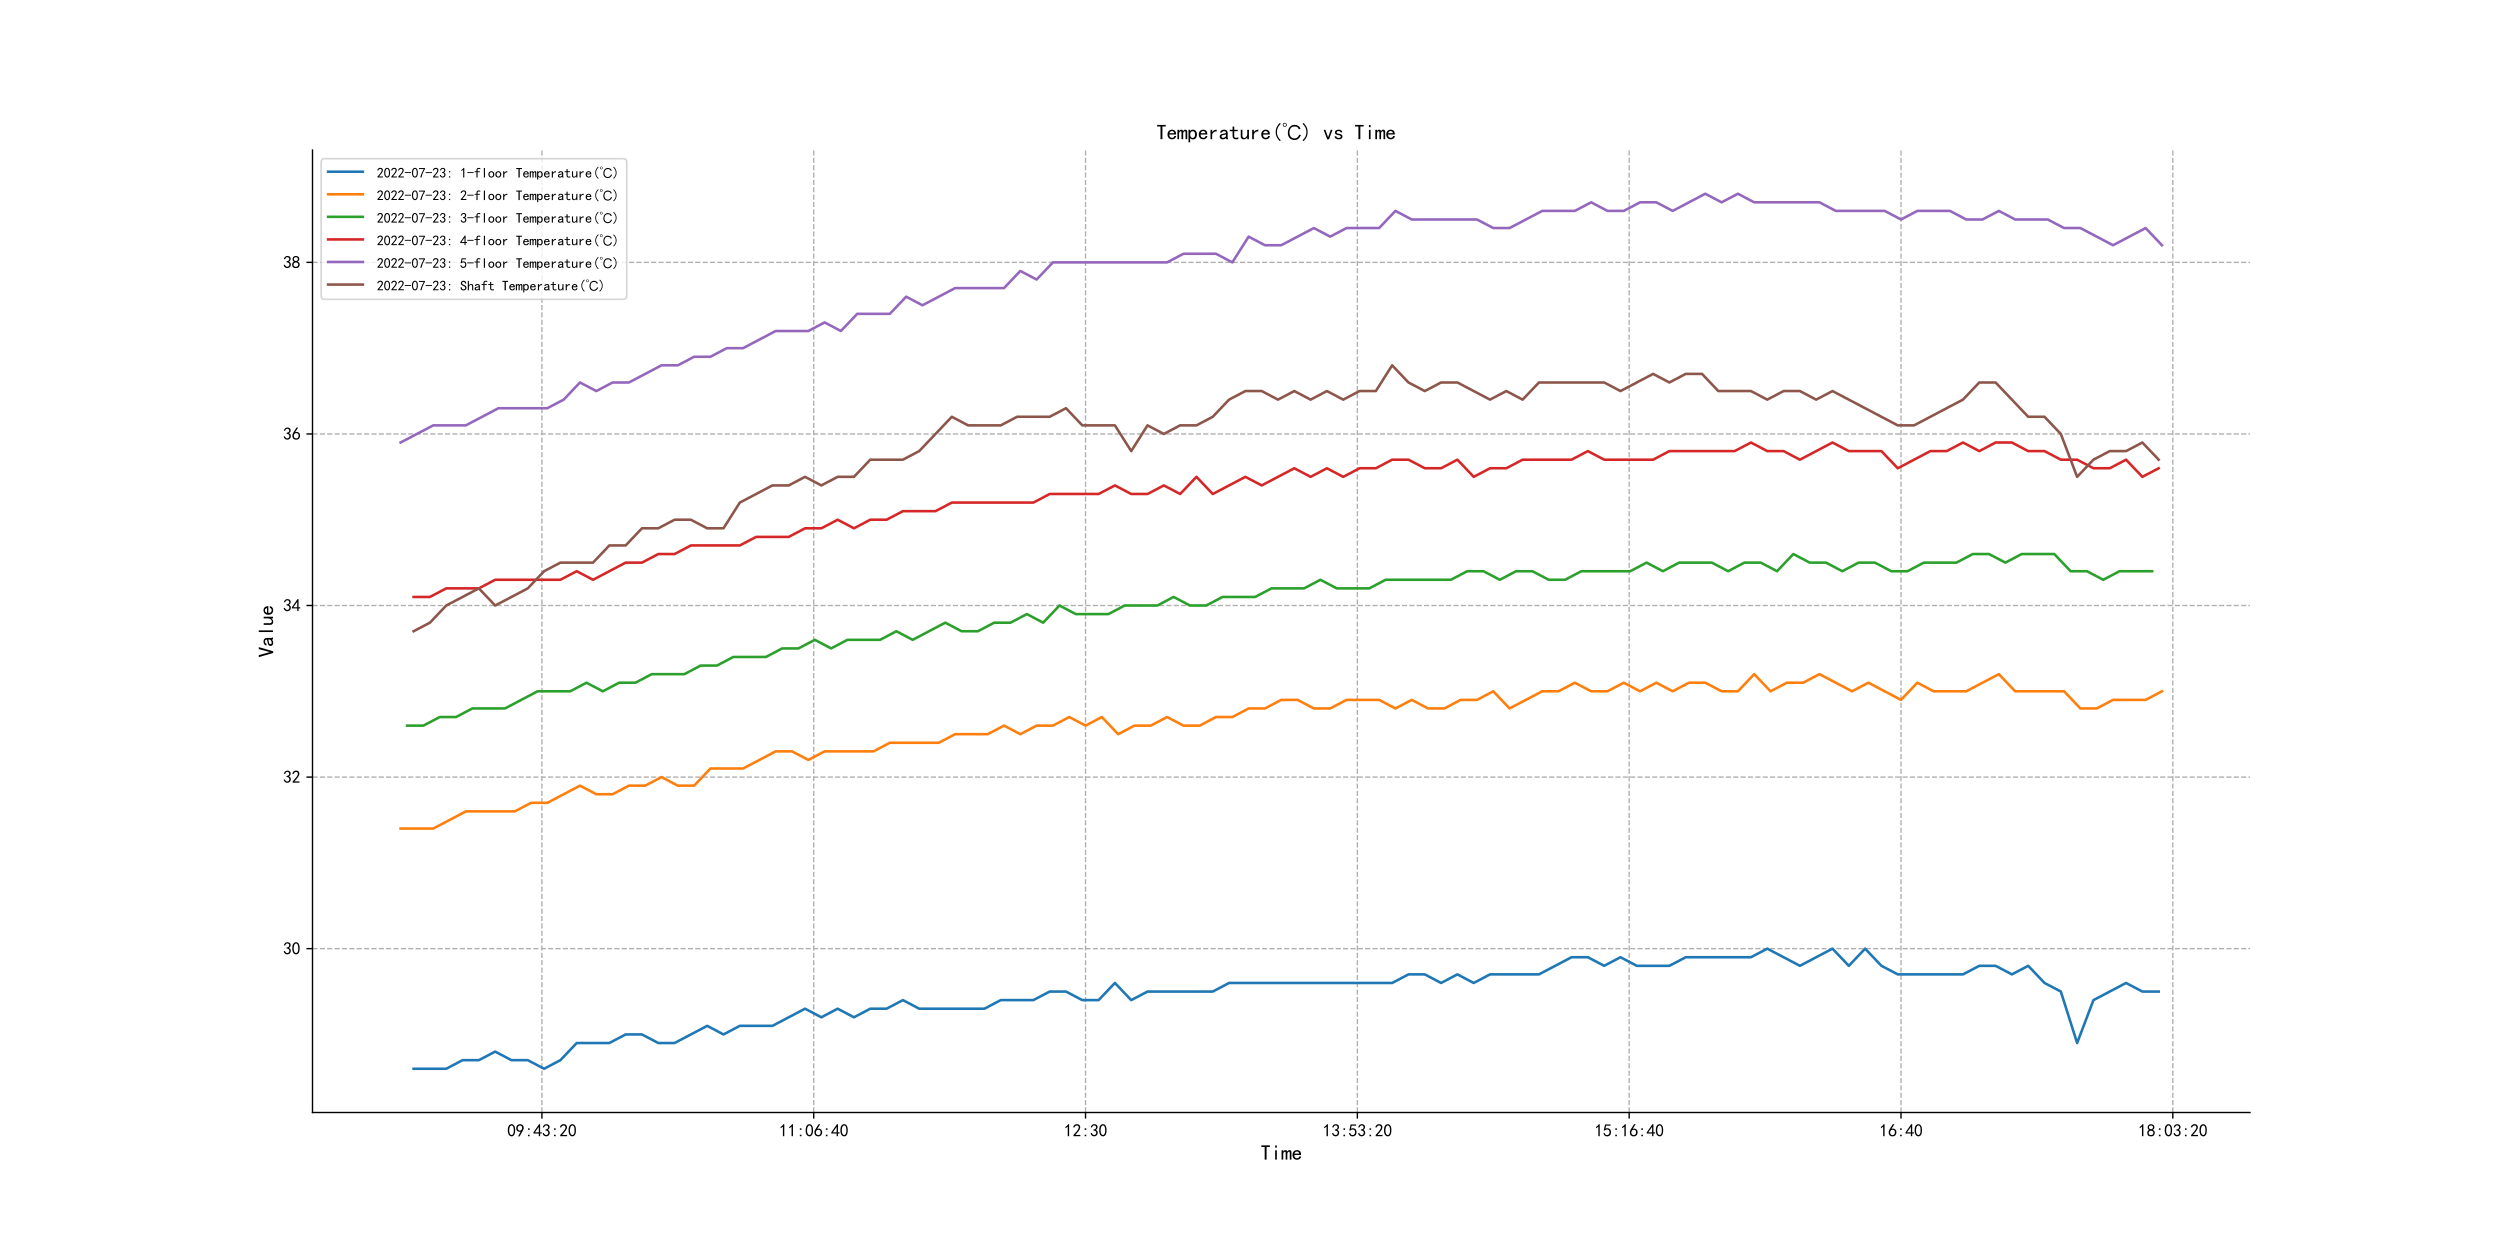 <?xml version="1.0" encoding="utf-8" standalone="no"?>
<!DOCTYPE svg PUBLIC "-//W3C//DTD SVG 1.1//EN"
  "http://www.w3.org/Graphics/SVG/1.1/DTD/svg11.dtd">
<svg xmlns:xlink="http://www.w3.org/1999/xlink" width="1440pt" height="720pt" viewBox="0 0 1440 720" xmlns="http://www.w3.org/2000/svg" version="1.1">
 <defs>
  <style type="text/css">*{stroke-linejoin: round; stroke-linecap: butt}</style>
 </defs>
 <g id="figure_1">
  <g id="patch_1">
   <path d="M 0 720 
L 1440 720 
L 1440 0 
L 0 0 
z
" style="fill: #ffffff"/>
  </g>
  <g id="axes_1">
   <g id="patch_2">
    <path d="M 180 640.8 
L 1296 640.8 
L 1296 86.4 
L 180 86.4 
z
" style="fill: #ffffff"/>
   </g>
   <g id="matplotlib.axis_1">
    <g id="xtick_1">
     <g id="line2d_1">
      <path d="M 312.141 640.8 
L 312.141 86.4 
" clip-path="url(#p636fc6dc62)" style="fill: none; stroke-dasharray: 2.96,1.28; stroke-dashoffset: 0; stroke: #b0b0b0; stroke-width: 0.8"/>
     </g>
     <g id="line2d_2">
      <defs>
       <path id="me9f2470ced" d="M 0 0 
L 0 3.5 
" style="stroke: #000000; stroke-width: 0.8"/>
      </defs>
      <g>
       <use xlink:href="#me9f2470ced" x="312.141" y="640.8" style="stroke: #000000; stroke-width: 0.8"/>
      </g>
     </g>
     <g id="text_1">
      <!-- 09:43:20 -->
      <g transform="translate(292.141 654.675) scale(0.1 -0.1)">
       <defs>
        <path id="SimHei-30" d="M 225 2537 
Q 250 3200 412 3587 
Q 575 3975 875 4225 
Q 1175 4475 1612 4475 
Q 2050 4475 2375 4112 
Q 2700 3750 2800 3200 
Q 2900 2650 2862 1937 
Q 2825 1225 2612 775 
Q 2400 325 1975 150 
Q 1550 -25 1125 187 
Q 700 400 525 750 
Q 350 1100 275 1487 
Q 200 1875 225 2537 
z
M 750 2687 
Q 675 2000 800 1462 
Q 925 925 1212 700 
Q 1500 475 1800 612 
Q 2100 750 2237 1162 
Q 2375 1575 2375 2062 
Q 2375 2550 2337 2950 
Q 2300 3350 2112 3675 
Q 1925 4000 1612 4012 
Q 1300 4025 1062 3700 
Q 825 3375 750 2687 
z
" transform="scale(0.016)"/>
        <path id="SimHei-39" d="M 800 75 
Q 1350 1000 1700 1750 
Q 1075 1650 662 1912 
Q 250 2175 162 2625 
Q 75 3075 175 3437 
Q 275 3800 487 4037 
Q 700 4275 1000 4375 
Q 1300 4475 1537 4475 
Q 1775 4475 2025 4375 
Q 2275 4275 2475 4075 
Q 2675 3875 2750 3662 
Q 2825 3450 2825 3112 
Q 2825 2775 2575 2250 
Q 2325 1725 1350 75 
L 800 75 
z
M 662 2875 
Q 700 2550 937 2337 
Q 1175 2125 1450 2150 
Q 1725 2175 1887 2300 
Q 2050 2425 2200 2725 
Q 2300 3100 2250 3362 
Q 2200 3625 1987 3800 
Q 1775 3975 1525 3975 
Q 1375 4000 1137 3900 
Q 900 3800 762 3500 
Q 625 3200 662 2875 
z
" transform="scale(0.016)"/>
        <path id="SimHei-3a" d="M 1825 2425 
L 1250 2425 
L 1250 2975 
L 1825 2975 
L 1825 2425 
z
M 1825 125 
L 1250 125 
L 1250 675 
L 1825 675 
L 1825 125 
z
" transform="scale(0.016)"/>
        <path id="SimHei-34" d="M 2000 1100 
L 75 1100 
L 75 1525 
L 2100 4450 
L 2475 4450 
L 2475 1525 
L 3075 1525 
L 3075 1100 
L 2475 1100 
L 2475 150 
L 2000 150 
L 2000 1100 
z
M 2000 1525 
L 2000 3500 
L 600 1525 
L 2000 1525 
z
" transform="scale(0.016)"/>
        <path id="SimHei-33" d="M 250 1225 
L 700 1300 
Q 800 975 1025 762 
Q 1250 550 1587 562 
Q 1925 575 2125 837 
Q 2325 1100 2300 1437 
Q 2275 1775 2037 1962 
Q 1800 2150 1275 2225 
L 1275 2550 
Q 1800 2600 2037 2825 
Q 2275 3050 2250 3412 
Q 2225 3775 1925 3937 
Q 1625 4100 1287 3975 
Q 950 3850 750 3275 
L 300 3350 
Q 450 3800 712 4100 
Q 975 4400 1425 4450 
Q 1875 4500 2212 4337 
Q 2550 4175 2687 3837 
Q 2825 3500 2725 3100 
Q 2625 2700 2150 2400 
Q 2500 2250 2687 1950 
Q 2875 1650 2812 1162 
Q 2750 675 2375 375 
Q 2000 75 1525 87 
Q 1050 100 700 387 
Q 350 675 250 1225 
z
" transform="scale(0.016)"/>
        <path id="SimHei-32" d="M 300 250 
Q 325 625 650 925 
Q 975 1225 1475 1862 
Q 1975 2500 2125 2850 
Q 2275 3200 2237 3450 
Q 2200 3700 2000 3862 
Q 1800 4025 1537 4000 
Q 1275 3975 1037 3800 
Q 800 3625 675 3275 
L 200 3350 
Q 400 3925 712 4187 
Q 1025 4450 1450 4475 
Q 1700 4500 1900 4462 
Q 2100 4425 2312 4287 
Q 2525 4150 2662 3875 
Q 2800 3600 2762 3212 
Q 2725 2825 2375 2287 
Q 2025 1750 1025 600 
L 2825 600 
L 2825 150 
L 300 150 
L 300 250 
z
" transform="scale(0.016)"/>
       </defs>
       <use xlink:href="#SimHei-30"/>
       <use xlink:href="#SimHei-39" x="50"/>
       <use xlink:href="#SimHei-3a" x="100"/>
       <use xlink:href="#SimHei-34" x="150"/>
       <use xlink:href="#SimHei-33" x="200"/>
       <use xlink:href="#SimHei-3a" x="250"/>
       <use xlink:href="#SimHei-32" x="300"/>
       <use xlink:href="#SimHei-30" x="350"/>
      </g>
     </g>
    </g>
    <g id="xtick_2">
     <g id="line2d_3">
      <path d="M 468.707 640.8 
L 468.707 86.4 
" clip-path="url(#p636fc6dc62)" style="fill: none; stroke-dasharray: 2.96,1.28; stroke-dashoffset: 0; stroke: #b0b0b0; stroke-width: 0.8"/>
     </g>
     <g id="line2d_4">
      <g>
       <use xlink:href="#me9f2470ced" x="468.707" y="640.8" style="stroke: #000000; stroke-width: 0.8"/>
      </g>
     </g>
     <g id="text_2">
      <!-- 11:06:40 -->
      <g transform="translate(448.707 654.675) scale(0.1 -0.1)">
       <defs>
        <path id="SimHei-31" d="M 1400 3600 
Q 1075 3275 575 2975 
L 575 3450 
Q 1200 3875 1600 4450 
L 1900 4450 
L 1900 150 
L 1400 150 
L 1400 3600 
z
" transform="scale(0.016)"/>
        <path id="SimHei-36" d="M 250 1612 
Q 275 1975 387 2225 
Q 500 2475 725 2850 
L 1750 4450 
L 2325 4450 
L 1275 2800 
Q 1950 2975 2350 2750 
Q 2750 2525 2887 2237 
Q 3025 1950 3037 1612 
Q 3050 1275 2937 950 
Q 2825 625 2537 362 
Q 2250 100 1737 75 
Q 1225 50 862 262 
Q 500 475 362 862 
Q 225 1250 250 1612 
z
M 1025 787 
Q 1250 550 1625 525 
Q 2000 500 2250 775 
Q 2500 1050 2500 1575 
Q 2500 2100 2187 2300 
Q 1875 2500 1487 2450 
Q 1100 2400 925 2075 
Q 750 1750 775 1387 
Q 800 1025 1025 787 
z
" transform="scale(0.016)"/>
       </defs>
       <use xlink:href="#SimHei-31"/>
       <use xlink:href="#SimHei-31" x="50"/>
       <use xlink:href="#SimHei-3a" x="100"/>
       <use xlink:href="#SimHei-30" x="150"/>
       <use xlink:href="#SimHei-36" x="200"/>
       <use xlink:href="#SimHei-3a" x="250"/>
       <use xlink:href="#SimHei-34" x="300"/>
       <use xlink:href="#SimHei-30" x="350"/>
      </g>
     </g>
    </g>
    <g id="xtick_3">
     <g id="line2d_5">
      <path d="M 625.273 640.8 
L 625.273 86.4 
" clip-path="url(#p636fc6dc62)" style="fill: none; stroke-dasharray: 2.96,1.28; stroke-dashoffset: 0; stroke: #b0b0b0; stroke-width: 0.8"/>
     </g>
     <g id="line2d_6">
      <g>
       <use xlink:href="#me9f2470ced" x="625.273" y="640.8" style="stroke: #000000; stroke-width: 0.8"/>
      </g>
     </g>
     <g id="text_3">
      <!-- 12:30 -->
      <g transform="translate(612.773 654.675) scale(0.1 -0.1)">
       <use xlink:href="#SimHei-31"/>
       <use xlink:href="#SimHei-32" x="50"/>
       <use xlink:href="#SimHei-3a" x="100"/>
       <use xlink:href="#SimHei-33" x="150"/>
       <use xlink:href="#SimHei-30" x="200"/>
      </g>
     </g>
    </g>
    <g id="xtick_4">
     <g id="line2d_7">
      <path d="M 781.838 640.8 
L 781.838 86.4 
" clip-path="url(#p636fc6dc62)" style="fill: none; stroke-dasharray: 2.96,1.28; stroke-dashoffset: 0; stroke: #b0b0b0; stroke-width: 0.8"/>
     </g>
     <g id="line2d_8">
      <g>
       <use xlink:href="#me9f2470ced" x="781.838" y="640.8" style="stroke: #000000; stroke-width: 0.8"/>
      </g>
     </g>
     <g id="text_4">
      <!-- 13:53:20 -->
      <g transform="translate(761.838 654.675) scale(0.1 -0.1)">
       <defs>
        <path id="SimHei-35" d="M 550 1325 
Q 725 650 1150 575 
Q 1575 500 1837 662 
Q 2100 825 2212 1087 
Q 2325 1350 2312 1675 
Q 2300 2000 2137 2225 
Q 1975 2450 1725 2525 
Q 1475 2600 1162 2525 
Q 850 2450 650 2175 
L 225 2225 
Q 275 2375 700 4375 
L 2675 4375 
L 2675 3925 
L 1075 3925 
Q 950 3250 825 2850 
Q 1200 3025 1525 3012 
Q 1850 3000 2150 2862 
Q 2450 2725 2587 2487 
Q 2725 2250 2787 2012 
Q 2850 1775 2837 1500 
Q 2825 1225 2725 937 
Q 2625 650 2425 462 
Q 2225 275 1937 162 
Q 1650 50 1275 75 
Q 900 100 562 350 
Q 225 600 100 1200 
L 550 1325 
z
" transform="scale(0.016)"/>
       </defs>
       <use xlink:href="#SimHei-31"/>
       <use xlink:href="#SimHei-33" x="50"/>
       <use xlink:href="#SimHei-3a" x="100"/>
       <use xlink:href="#SimHei-35" x="150"/>
       <use xlink:href="#SimHei-33" x="200"/>
       <use xlink:href="#SimHei-3a" x="250"/>
       <use xlink:href="#SimHei-32" x="300"/>
       <use xlink:href="#SimHei-30" x="350"/>
      </g>
     </g>
    </g>
    <g id="xtick_5">
     <g id="line2d_9">
      <path d="M 938.404 640.8 
L 938.404 86.4 
" clip-path="url(#p636fc6dc62)" style="fill: none; stroke-dasharray: 2.96,1.28; stroke-dashoffset: 0; stroke: #b0b0b0; stroke-width: 0.8"/>
     </g>
     <g id="line2d_10">
      <g>
       <use xlink:href="#me9f2470ced" x="938.404" y="640.8" style="stroke: #000000; stroke-width: 0.8"/>
      </g>
     </g>
     <g id="text_5">
      <!-- 15:16:40 -->
      <g transform="translate(918.404 654.675) scale(0.1 -0.1)">
       <use xlink:href="#SimHei-31"/>
       <use xlink:href="#SimHei-35" x="50"/>
       <use xlink:href="#SimHei-3a" x="100"/>
       <use xlink:href="#SimHei-31" x="150"/>
       <use xlink:href="#SimHei-36" x="200"/>
       <use xlink:href="#SimHei-3a" x="250"/>
       <use xlink:href="#SimHei-34" x="300"/>
       <use xlink:href="#SimHei-30" x="350"/>
      </g>
     </g>
    </g>
    <g id="xtick_6">
     <g id="line2d_11">
      <path d="M 1094.97 640.8 
L 1094.97 86.4 
" clip-path="url(#p636fc6dc62)" style="fill: none; stroke-dasharray: 2.96,1.28; stroke-dashoffset: 0; stroke: #b0b0b0; stroke-width: 0.8"/>
     </g>
     <g id="line2d_12">
      <g>
       <use xlink:href="#me9f2470ced" x="1094.97" y="640.8" style="stroke: #000000; stroke-width: 0.8"/>
      </g>
     </g>
     <g id="text_6">
      <!-- 16:40 -->
      <g transform="translate(1082.47 654.675) scale(0.1 -0.1)">
       <use xlink:href="#SimHei-31"/>
       <use xlink:href="#SimHei-36" x="50"/>
       <use xlink:href="#SimHei-3a" x="100"/>
       <use xlink:href="#SimHei-34" x="150"/>
       <use xlink:href="#SimHei-30" x="200"/>
      </g>
     </g>
    </g>
    <g id="xtick_7">
     <g id="line2d_13">
      <path d="M 1251.535 640.8 
L 1251.535 86.4 
" clip-path="url(#p636fc6dc62)" style="fill: none; stroke-dasharray: 2.96,1.28; stroke-dashoffset: 0; stroke: #b0b0b0; stroke-width: 0.8"/>
     </g>
     <g id="line2d_14">
      <g>
       <use xlink:href="#me9f2470ced" x="1251.535" y="640.8" style="stroke: #000000; stroke-width: 0.8"/>
      </g>
     </g>
     <g id="text_7">
      <!-- 18:03:20 -->
      <g transform="translate(1231.535 654.675) scale(0.1 -0.1)">
       <defs>
        <path id="SimHei-38" d="M 175 1375 
Q 175 1675 325 1962 
Q 475 2250 825 2425 
Q 525 2600 425 2812 
Q 325 3025 312 3300 
Q 300 3575 387 3775 
Q 475 3975 650 4150 
Q 825 4325 1037 4387 
Q 1250 4450 1500 4450 
Q 1750 4450 1950 4400 
Q 2150 4350 2375 4187 
Q 2600 4025 2700 3725 
Q 2800 3425 2687 3025 
Q 2575 2625 2100 2400 
Q 2525 2275 2700 2012 
Q 2875 1750 2875 1375 
Q 2875 1000 2762 775 
Q 2650 550 2512 400 
Q 2375 250 2137 162 
Q 1900 75 1537 75 
Q 1175 75 912 162 
Q 650 250 475 425 
Q 300 600 237 837 
Q 175 1075 175 1375 
z
M 687 1400 
Q 675 1100 787 875 
Q 900 650 1200 587 
Q 1500 525 1825 600 
Q 2150 675 2275 950 
Q 2400 1225 2362 1500 
Q 2325 1775 2050 1962 
Q 1775 2150 1450 2125 
Q 1125 2100 912 1900 
Q 700 1700 687 1400 
z
M 775 3350 
Q 775 3100 950 2875 
Q 1125 2650 1500 2650 
Q 1875 2650 2062 2875 
Q 2250 3100 2237 3412 
Q 2225 3725 2012 3875 
Q 1800 4025 1437 4000 
Q 1075 3975 925 3787 
Q 775 3600 775 3350 
z
" transform="scale(0.016)"/>
       </defs>
       <use xlink:href="#SimHei-31"/>
       <use xlink:href="#SimHei-38" x="50"/>
       <use xlink:href="#SimHei-3a" x="100"/>
       <use xlink:href="#SimHei-30" x="150"/>
       <use xlink:href="#SimHei-33" x="200"/>
       <use xlink:href="#SimHei-3a" x="250"/>
       <use xlink:href="#SimHei-32" x="300"/>
       <use xlink:href="#SimHei-30" x="350"/>
      </g>
     </g>
    </g>
    <g id="text_8">
     <!-- Time -->
     <g transform="translate(726 668.175) scale(0.12 -0.12)">
      <defs>
       <path id="SimHei-54" d="M 2850 3925 
L 1850 3925 
L 1850 125 
L 1275 125 
L 1275 3925 
L 275 3925 
L 275 4400 
L 2850 4400 
L 2850 3925 
z
" transform="scale(0.016)"/>
       <path id="SimHei-69" d="M 1800 3725 
L 1300 3725 
L 1300 4375 
L 1800 4375 
L 1800 3725 
z
M 1800 125 
L 1300 125 
L 1300 2925 
L 1800 2925 
L 1800 125 
z
" transform="scale(0.016)"/>
       <path id="SimHei-6d" d="M 3050 125 
L 2550 125 
L 2550 2150 
Q 2550 2300 2500 2400 
Q 2450 2500 2300 2500 
Q 2125 2500 1975 2312 
Q 1825 2125 1825 1825 
L 1825 125 
L 1325 125 
L 1325 2150 
Q 1325 2300 1275 2400 
Q 1225 2500 1075 2500 
Q 900 2500 750 2312 
Q 600 2125 600 1825 
L 600 125 
L 100 125 
L 100 2925 
L 600 2925 
L 600 2550 
Q 725 2750 900 2862 
Q 1075 2975 1275 2975 
Q 1475 2975 1612 2862 
Q 1750 2750 1800 2550 
Q 1925 2750 2087 2862 
Q 2250 2975 2450 2975 
Q 2750 2975 2900 2812 
Q 3050 2650 3050 2350 
L 3050 125 
z
" transform="scale(0.016)"/>
       <path id="SimHei-65" d="M 2850 1075 
Q 2800 625 2450 350 
Q 2100 75 1625 75 
Q 1025 75 637 462 
Q 250 850 250 1525 
Q 250 2200 637 2587 
Q 1025 2975 1625 2975 
Q 2150 2975 2487 2637 
Q 2825 2300 2825 1525 
L 800 1525 
Q 800 975 1037 750 
Q 1275 525 1625 525 
Q 1900 525 2075 662 
Q 2250 800 2300 1075 
L 2850 1075 
z
M 2250 1925 
Q 2200 2275 2025 2412 
Q 1850 2550 1575 2550 
Q 1325 2550 1125 2412 
Q 925 2275 825 1925 
L 2250 1925 
z
" transform="scale(0.016)"/>
      </defs>
      <use xlink:href="#SimHei-54"/>
      <use xlink:href="#SimHei-69" x="50"/>
      <use xlink:href="#SimHei-6d" x="100"/>
      <use xlink:href="#SimHei-65" x="150"/>
     </g>
    </g>
   </g>
   <g id="matplotlib.axis_2">
    <g id="ytick_1">
     <g id="line2d_15">
      <path d="M 180 546.424 
L 1296 546.424 
" clip-path="url(#p636fc6dc62)" style="fill: none; stroke-dasharray: 2.96,1.28; stroke-dashoffset: 0; stroke: #b0b0b0; stroke-width: 0.8"/>
     </g>
     <g id="line2d_16">
      <defs>
       <path id="m74c576589a" d="M 0 0 
L -3.5 0 
" style="stroke: #000000; stroke-width: 0.8"/>
      </defs>
      <g>
       <use xlink:href="#m74c576589a" x="180" y="546.424" style="stroke: #000000; stroke-width: 0.8"/>
      </g>
     </g>
     <g id="text_9">
      <!-- 30 -->
      <g transform="translate(163 549.861) scale(0.1 -0.1)">
       <use xlink:href="#SimHei-33"/>
       <use xlink:href="#SimHei-30" x="50"/>
      </g>
     </g>
    </g>
    <g id="ytick_2">
     <g id="line2d_17">
      <path d="M 180 447.6 
L 1296 447.6 
" clip-path="url(#p636fc6dc62)" style="fill: none; stroke-dasharray: 2.96,1.28; stroke-dashoffset: 0; stroke: #b0b0b0; stroke-width: 0.8"/>
     </g>
     <g id="line2d_18">
      <g>
       <use xlink:href="#m74c576589a" x="180" y="447.6" style="stroke: #000000; stroke-width: 0.8"/>
      </g>
     </g>
     <g id="text_10">
      <!-- 32 -->
      <g transform="translate(163 451.038) scale(0.1 -0.1)">
       <use xlink:href="#SimHei-33"/>
       <use xlink:href="#SimHei-32" x="50"/>
      </g>
     </g>
    </g>
    <g id="ytick_3">
     <g id="line2d_19">
      <path d="M 180 348.776 
L 1296 348.776 
" clip-path="url(#p636fc6dc62)" style="fill: none; stroke-dasharray: 2.96,1.28; stroke-dashoffset: 0; stroke: #b0b0b0; stroke-width: 0.8"/>
     </g>
     <g id="line2d_20">
      <g>
       <use xlink:href="#m74c576589a" x="180" y="348.776" style="stroke: #000000; stroke-width: 0.8"/>
      </g>
     </g>
     <g id="text_11">
      <!-- 34 -->
      <g transform="translate(163 352.214) scale(0.1 -0.1)">
       <use xlink:href="#SimHei-33"/>
       <use xlink:href="#SimHei-34" x="50"/>
      </g>
     </g>
    </g>
    <g id="ytick_4">
     <g id="line2d_21">
      <path d="M 180 249.953 
L 1296 249.953 
" clip-path="url(#p636fc6dc62)" style="fill: none; stroke-dasharray: 2.96,1.28; stroke-dashoffset: 0; stroke: #b0b0b0; stroke-width: 0.8"/>
     </g>
     <g id="line2d_22">
      <g>
       <use xlink:href="#m74c576589a" x="180" y="249.953" style="stroke: #000000; stroke-width: 0.8"/>
      </g>
     </g>
     <g id="text_12">
      <!-- 36 -->
      <g transform="translate(163 253.39) scale(0.1 -0.1)">
       <use xlink:href="#SimHei-33"/>
       <use xlink:href="#SimHei-36" x="50"/>
      </g>
     </g>
    </g>
    <g id="ytick_5">
     <g id="line2d_23">
      <path d="M 180 151.129 
L 1296 151.129 
" clip-path="url(#p636fc6dc62)" style="fill: none; stroke-dasharray: 2.96,1.28; stroke-dashoffset: 0; stroke: #b0b0b0; stroke-width: 0.8"/>
     </g>
     <g id="line2d_24">
      <g>
       <use xlink:href="#m74c576589a" x="180" y="151.129" style="stroke: #000000; stroke-width: 0.8"/>
      </g>
     </g>
     <g id="text_13">
      <!-- 38 -->
      <g transform="translate(163 154.567) scale(0.1 -0.1)">
       <use xlink:href="#SimHei-33"/>
       <use xlink:href="#SimHei-38" x="50"/>
      </g>
     </g>
    </g>
    <g id="text_14">
     <!-- Value -->
     <g transform="translate(157.5 378.6) rotate(-90) scale(0.12 -0.12)">
      <defs>
       <path id="SimHei-56" d="M 3050 4400 
L 1800 75 
L 1300 75 
L 50 4400 
L 650 4400 
L 1525 1125 
L 1575 1125 
L 2450 4400 
L 3050 4400 
z
" transform="scale(0.016)"/>
       <path id="SimHei-61" d="M 2875 125 
L 2275 125 
Q 2225 175 2200 262 
Q 2175 350 2175 475 
Q 2000 275 1750 175 
Q 1500 75 1225 75 
Q 825 75 550 275 
Q 275 475 275 850 
Q 275 1225 525 1450 
Q 775 1675 1300 1750 
Q 1650 1800 1912 1875 
Q 2175 1950 2175 2075 
Q 2175 2225 2062 2375 
Q 1950 2525 1575 2525 
Q 1275 2525 1137 2412 
Q 1000 2300 950 2100 
L 400 2100 
Q 450 2500 762 2737 
Q 1075 2975 1575 2975 
Q 2125 2975 2400 2725 
Q 2675 2475 2675 2025 
L 2675 650 
Q 2675 500 2725 375 
Q 2775 250 2875 125 
z
M 2175 1050 
L 2175 1550 
Q 2025 1500 1887 1462 
Q 1750 1425 1425 1375 
Q 1050 1325 937 1200 
Q 825 1075 825 900 
Q 825 750 937 637 
Q 1050 525 1275 525 
Q 1500 525 1762 650 
Q 2025 775 2175 1050 
z
" transform="scale(0.016)"/>
       <path id="SimHei-6c" d="M 1825 125 
L 1325 125 
L 1325 4400 
L 1825 4400 
L 1825 125 
z
" transform="scale(0.016)"/>
       <path id="SimHei-75" d="M 2800 125 
L 2300 125 
L 2300 650 
Q 2100 375 1862 225 
Q 1625 75 1250 75 
Q 800 75 575 325 
Q 350 575 350 950 
L 350 2925 
L 850 2925 
L 850 1125 
Q 850 825 1000 650 
Q 1150 475 1400 475 
Q 1725 475 2012 812 
Q 2300 1150 2300 1650 
L 2300 2925 
L 2800 2925 
L 2800 125 
z
" transform="scale(0.016)"/>
      </defs>
      <use xlink:href="#SimHei-56"/>
      <use xlink:href="#SimHei-61" x="50"/>
      <use xlink:href="#SimHei-6c" x="100"/>
      <use xlink:href="#SimHei-75" x="150"/>
      <use xlink:href="#SimHei-65" x="200"/>
     </g>
    </g>
   </g>
   <g id="line2d_25">
    <path d="M 238.242 615.6 
L 247.636 615.6 
L 257.03 615.6 
L 266.424 610.659 
L 275.818 610.659 
L 285.212 605.718 
L 294.606 610.659 
L 304 610.659 
L 313.394 615.6 
L 322.788 610.659 
L 332.182 600.776 
L 341.576 600.776 
L 350.97 600.776 
L 360.364 595.835 
L 369.758 595.835 
L 379.152 600.776 
L 388.545 600.776 
L 397.939 595.835 
L 407.333 590.894 
L 416.727 595.835 
L 426.121 590.894 
L 435.515 590.894 
L 444.909 590.894 
L 454.303 585.953 
L 463.697 581.012 
L 473.091 585.953 
L 482.485 581.012 
L 491.879 585.953 
L 501.273 581.012 
L 510.667 581.012 
L 520.061 576.071 
L 529.455 581.012 
L 538.848 581.012 
L 548.242 581.012 
L 557.636 581.012 
L 567.03 581.012 
L 576.424 576.071 
L 585.818 576.071 
L 595.212 576.071 
L 604.606 571.129 
L 614 571.129 
L 623.394 576.071 
L 632.788 576.071 
L 642.182 566.188 
L 651.576 576.071 
L 660.97 571.129 
L 670.364 571.129 
L 679.758 571.129 
L 689.152 571.129 
L 698.545 571.129 
L 707.939 566.188 
L 717.333 566.188 
L 726.727 566.188 
L 736.121 566.188 
L 745.515 566.188 
L 754.909 566.188 
L 764.303 566.188 
L 773.697 566.188 
L 783.091 566.188 
L 792.485 566.188 
L 801.879 566.188 
L 811.273 561.247 
L 820.667 561.247 
L 830.061 566.188 
L 839.455 561.247 
L 848.848 566.188 
L 858.242 561.247 
L 867.636 561.247 
L 877.03 561.247 
L 886.424 561.247 
L 895.818 556.306 
L 905.212 551.365 
L 914.606 551.365 
L 924 556.306 
L 933.394 551.365 
L 942.788 556.306 
L 952.182 556.306 
L 961.576 556.306 
L 970.97 551.365 
L 980.364 551.365 
L 989.758 551.365 
L 999.152 551.365 
L 1008.545 551.365 
L 1017.939 546.424 
L 1027.333 551.365 
L 1036.727 556.306 
L 1046.121 551.365 
L 1055.515 546.424 
L 1064.909 556.306 
L 1074.303 546.424 
L 1083.697 556.306 
L 1093.091 561.247 
L 1102.485 561.247 
L 1111.879 561.247 
L 1121.273 561.247 
L 1130.667 561.247 
L 1140.061 556.306 
L 1149.455 556.306 
L 1158.848 561.247 
L 1168.242 556.306 
L 1177.636 566.188 
L 1187.03 571.129 
L 1196.424 600.776 
L 1205.818 576.071 
L 1215.212 571.129 
L 1224.606 566.188 
L 1234 571.129 
L 1243.394 571.129 
" clip-path="url(#p636fc6dc62)" style="fill: none; stroke: #1f77b4; stroke-width: 1.5; stroke-linecap: square"/>
   </g>
   <g id="line2d_26">
    <path d="M 230.727 477.247 
L 240.121 477.247 
L 249.515 477.247 
L 258.909 472.306 
L 268.303 467.365 
L 277.697 467.365 
L 287.091 467.365 
L 296.485 467.365 
L 305.879 462.424 
L 315.273 462.424 
L 324.667 457.482 
L 334.061 452.541 
L 343.455 457.482 
L 352.848 457.482 
L 362.242 452.541 
L 371.636 452.541 
L 381.03 447.6 
L 390.424 452.541 
L 399.818 452.541 
L 409.212 442.659 
L 418.606 442.659 
L 428 442.659 
L 437.394 437.718 
L 446.788 432.776 
L 456.182 432.776 
L 465.576 437.718 
L 474.97 432.776 
L 484.364 432.776 
L 493.758 432.776 
L 503.152 432.776 
L 512.545 427.835 
L 521.939 427.835 
L 531.333 427.835 
L 540.727 427.835 
L 550.121 422.894 
L 559.515 422.894 
L 568.909 422.894 
L 578.303 417.953 
L 587.697 422.894 
L 597.091 417.953 
L 606.485 417.953 
L 615.879 413.012 
L 625.273 417.953 
L 634.667 413.012 
L 644.061 422.894 
L 653.455 417.953 
L 662.848 417.953 
L 672.242 413.012 
L 681.636 417.953 
L 691.03 417.953 
L 700.424 413.012 
L 709.818 413.012 
L 719.212 408.071 
L 728.606 408.071 
L 738 403.129 
L 747.394 403.129 
L 756.788 408.071 
L 766.182 408.071 
L 775.576 403.129 
L 784.97 403.129 
L 794.364 403.129 
L 803.758 408.071 
L 813.152 403.129 
L 822.545 408.071 
L 831.939 408.071 
L 841.333 403.129 
L 850.727 403.129 
L 860.121 398.188 
L 869.515 408.071 
L 878.909 403.129 
L 888.303 398.188 
L 897.697 398.188 
L 907.091 393.247 
L 916.485 398.188 
L 925.879 398.188 
L 935.273 393.247 
L 944.667 398.188 
L 954.061 393.247 
L 963.455 398.188 
L 972.848 393.247 
L 982.242 393.247 
L 991.636 398.188 
L 1001.03 398.188 
L 1010.424 388.306 
L 1019.818 398.188 
L 1029.212 393.247 
L 1038.606 393.247 
L 1048 388.306 
L 1057.394 393.247 
L 1066.788 398.188 
L 1076.182 393.247 
L 1085.576 398.188 
L 1094.97 403.129 
L 1104.364 393.247 
L 1113.758 398.188 
L 1123.152 398.188 
L 1132.545 398.188 
L 1141.939 393.247 
L 1151.333 388.306 
L 1160.727 398.188 
L 1170.121 398.188 
L 1179.515 398.188 
L 1188.909 398.188 
L 1198.303 408.071 
L 1207.697 408.071 
L 1217.091 403.129 
L 1226.485 403.129 
L 1235.879 403.129 
L 1245.273 398.188 
" clip-path="url(#p636fc6dc62)" style="fill: none; stroke: #ff7f0e; stroke-width: 1.5; stroke-linecap: square"/>
   </g>
   <g id="line2d_27">
    <path d="M 234.485 417.953 
L 243.879 417.953 
L 253.273 413.012 
L 262.667 413.012 
L 272.061 408.071 
L 281.455 408.071 
L 290.848 408.071 
L 300.242 403.129 
L 309.636 398.188 
L 319.03 398.188 
L 328.424 398.188 
L 337.818 393.247 
L 347.212 398.188 
L 356.606 393.247 
L 366 393.247 
L 375.394 388.306 
L 384.788 388.306 
L 394.182 388.306 
L 403.576 383.365 
L 412.97 383.365 
L 422.364 378.424 
L 431.758 378.424 
L 441.152 378.424 
L 450.545 373.482 
L 459.939 373.482 
L 469.333 368.541 
L 478.727 373.482 
L 488.121 368.541 
L 497.515 368.541 
L 506.909 368.541 
L 516.303 363.6 
L 525.697 368.541 
L 535.091 363.6 
L 544.485 358.659 
L 553.879 363.6 
L 563.273 363.6 
L 572.667 358.659 
L 582.061 358.659 
L 591.455 353.718 
L 600.848 358.659 
L 610.242 348.776 
L 619.636 353.718 
L 629.03 353.718 
L 638.424 353.718 
L 647.818 348.776 
L 657.212 348.776 
L 666.606 348.776 
L 676 343.835 
L 685.394 348.776 
L 694.788 348.776 
L 704.182 343.835 
L 713.576 343.835 
L 722.97 343.835 
L 732.364 338.894 
L 741.758 338.894 
L 751.152 338.894 
L 760.545 333.953 
L 769.939 338.894 
L 779.333 338.894 
L 788.727 338.894 
L 798.121 333.953 
L 807.515 333.953 
L 816.909 333.953 
L 826.303 333.953 
L 835.697 333.953 
L 845.091 329.012 
L 854.485 329.012 
L 863.879 333.953 
L 873.273 329.012 
L 882.667 329.012 
L 892.061 333.953 
L 901.455 333.953 
L 910.848 329.012 
L 920.242 329.012 
L 929.636 329.012 
L 939.03 329.012 
L 948.424 324.071 
L 957.818 329.012 
L 967.212 324.071 
L 976.606 324.071 
L 986 324.071 
L 995.394 329.012 
L 1004.788 324.071 
L 1014.182 324.071 
L 1023.576 329.012 
L 1032.97 319.129 
L 1042.364 324.071 
L 1051.758 324.071 
L 1061.152 329.012 
L 1070.545 324.071 
L 1079.939 324.071 
L 1089.333 329.012 
L 1098.727 329.012 
L 1108.121 324.071 
L 1117.515 324.071 
L 1126.909 324.071 
L 1136.303 319.129 
L 1145.697 319.129 
L 1155.091 324.071 
L 1164.485 319.129 
L 1173.879 319.129 
L 1183.273 319.129 
L 1192.667 329.012 
L 1202.061 329.012 
L 1211.455 333.953 
L 1220.848 329.012 
L 1230.242 329.012 
L 1239.636 329.012 
" clip-path="url(#p636fc6dc62)" style="fill: none; stroke: #2ca02c; stroke-width: 1.5; stroke-linecap: square"/>
   </g>
   <g id="line2d_28">
    <path d="M 238.242 343.835 
L 247.636 343.835 
L 257.03 338.894 
L 266.424 338.894 
L 275.818 338.894 
L 285.212 333.953 
L 294.606 333.953 
L 304 333.953 
L 313.394 333.953 
L 322.788 333.953 
L 332.182 329.012 
L 341.576 333.953 
L 350.97 329.012 
L 360.364 324.071 
L 369.758 324.071 
L 379.152 319.129 
L 388.545 319.129 
L 397.939 314.188 
L 407.333 314.188 
L 416.727 314.188 
L 426.121 314.188 
L 435.515 309.247 
L 444.909 309.247 
L 454.303 309.247 
L 463.697 304.306 
L 473.091 304.306 
L 482.485 299.365 
L 491.879 304.306 
L 501.273 299.365 
L 510.667 299.365 
L 520.061 294.424 
L 529.455 294.424 
L 538.848 294.424 
L 548.242 289.482 
L 557.636 289.482 
L 567.03 289.482 
L 576.424 289.482 
L 585.818 289.482 
L 595.212 289.482 
L 604.606 284.541 
L 614 284.541 
L 623.394 284.541 
L 632.788 284.541 
L 642.182 279.6 
L 651.576 284.541 
L 660.97 284.541 
L 670.364 279.6 
L 679.758 284.541 
L 689.152 274.659 
L 698.545 284.541 
L 707.939 279.6 
L 717.333 274.659 
L 726.727 279.6 
L 736.121 274.659 
L 745.515 269.718 
L 754.909 274.659 
L 764.303 269.718 
L 773.697 274.659 
L 783.091 269.718 
L 792.485 269.718 
L 801.879 264.776 
L 811.273 264.776 
L 820.667 269.718 
L 830.061 269.718 
L 839.455 264.776 
L 848.848 274.659 
L 858.242 269.718 
L 867.636 269.718 
L 877.03 264.776 
L 886.424 264.776 
L 895.818 264.776 
L 905.212 264.776 
L 914.606 259.835 
L 924 264.776 
L 933.394 264.776 
L 942.788 264.776 
L 952.182 264.776 
L 961.576 259.835 
L 970.97 259.835 
L 980.364 259.835 
L 989.758 259.835 
L 999.152 259.835 
L 1008.545 254.894 
L 1017.939 259.835 
L 1027.333 259.835 
L 1036.727 264.776 
L 1046.121 259.835 
L 1055.515 254.894 
L 1064.909 259.835 
L 1074.303 259.835 
L 1083.697 259.835 
L 1093.091 269.718 
L 1102.485 264.776 
L 1111.879 259.835 
L 1121.273 259.835 
L 1130.667 254.894 
L 1140.061 259.835 
L 1149.455 254.894 
L 1158.848 254.894 
L 1168.242 259.835 
L 1177.636 259.835 
L 1187.03 264.776 
L 1196.424 264.776 
L 1205.818 269.718 
L 1215.212 269.718 
L 1224.606 264.776 
L 1234 274.659 
L 1243.394 269.718 
" clip-path="url(#p636fc6dc62)" style="fill: none; stroke: #d62728; stroke-width: 1.5; stroke-linecap: square"/>
   </g>
   <g id="line2d_29">
    <path d="M 230.727 254.894 
L 240.121 249.953 
L 249.515 245.012 
L 258.909 245.012 
L 268.303 245.012 
L 277.697 240.071 
L 287.091 235.129 
L 296.485 235.129 
L 305.879 235.129 
L 315.273 235.129 
L 324.667 230.188 
L 334.061 220.306 
L 343.455 225.247 
L 352.848 220.306 
L 362.242 220.306 
L 371.636 215.365 
L 381.03 210.424 
L 390.424 210.424 
L 399.818 205.482 
L 409.212 205.482 
L 418.606 200.541 
L 428 200.541 
L 437.394 195.6 
L 446.788 190.659 
L 456.182 190.659 
L 465.576 190.659 
L 474.97 185.718 
L 484.364 190.659 
L 493.758 180.776 
L 503.152 180.776 
L 512.545 180.776 
L 521.939 170.894 
L 531.333 175.835 
L 540.727 170.894 
L 550.121 165.953 
L 559.515 165.953 
L 568.909 165.953 
L 578.303 165.953 
L 587.697 156.071 
L 597.091 161.012 
L 606.485 151.129 
L 615.879 151.129 
L 625.273 151.129 
L 634.667 151.129 
L 644.061 151.129 
L 653.455 151.129 
L 662.848 151.129 
L 672.242 151.129 
L 681.636 146.188 
L 691.03 146.188 
L 700.424 146.188 
L 709.818 151.129 
L 719.212 136.306 
L 728.606 141.247 
L 738 141.247 
L 747.394 136.306 
L 756.788 131.365 
L 766.182 136.306 
L 775.576 131.365 
L 784.97 131.365 
L 794.364 131.365 
L 803.758 121.482 
L 813.152 126.424 
L 822.545 126.424 
L 831.939 126.424 
L 841.333 126.424 
L 850.727 126.424 
L 860.121 131.365 
L 869.515 131.365 
L 878.909 126.424 
L 888.303 121.482 
L 897.697 121.482 
L 907.091 121.482 
L 916.485 116.541 
L 925.879 121.482 
L 935.273 121.482 
L 944.667 116.541 
L 954.061 116.541 
L 963.455 121.482 
L 972.848 116.541 
L 982.242 111.6 
L 991.636 116.541 
L 1001.03 111.6 
L 1010.424 116.541 
L 1019.818 116.541 
L 1029.212 116.541 
L 1038.606 116.541 
L 1048 116.541 
L 1057.394 121.482 
L 1066.788 121.482 
L 1076.182 121.482 
L 1085.576 121.482 
L 1094.97 126.424 
L 1104.364 121.482 
L 1113.758 121.482 
L 1123.152 121.482 
L 1132.545 126.424 
L 1141.939 126.424 
L 1151.333 121.482 
L 1160.727 126.424 
L 1170.121 126.424 
L 1179.515 126.424 
L 1188.909 131.365 
L 1198.303 131.365 
L 1207.697 136.306 
L 1217.091 141.247 
L 1226.485 136.306 
L 1235.879 131.365 
L 1245.273 141.247 
" clip-path="url(#p636fc6dc62)" style="fill: none; stroke: #9467bd; stroke-width: 1.5; stroke-linecap: square"/>
   </g>
   <g id="line2d_30">
    <path d="M 238.242 363.6 
L 247.636 358.659 
L 257.03 348.776 
L 266.424 343.835 
L 275.818 338.894 
L 285.212 348.776 
L 294.606 343.835 
L 304 338.894 
L 313.394 329.012 
L 322.788 324.071 
L 332.182 324.071 
L 341.576 324.071 
L 350.97 314.188 
L 360.364 314.188 
L 369.758 304.306 
L 379.152 304.306 
L 388.545 299.365 
L 397.939 299.365 
L 407.333 304.306 
L 416.727 304.306 
L 426.121 289.482 
L 435.515 284.541 
L 444.909 279.6 
L 454.303 279.6 
L 463.697 274.659 
L 473.091 279.6 
L 482.485 274.659 
L 491.879 274.659 
L 501.273 264.776 
L 510.667 264.776 
L 520.061 264.776 
L 529.455 259.835 
L 538.848 249.953 
L 548.242 240.071 
L 557.636 245.012 
L 567.03 245.012 
L 576.424 245.012 
L 585.818 240.071 
L 595.212 240.071 
L 604.606 240.071 
L 614 235.129 
L 623.394 245.012 
L 632.788 245.012 
L 642.182 245.012 
L 651.576 259.835 
L 660.97 245.012 
L 670.364 249.953 
L 679.758 245.012 
L 689.152 245.012 
L 698.545 240.071 
L 707.939 230.188 
L 717.333 225.247 
L 726.727 225.247 
L 736.121 230.188 
L 745.515 225.247 
L 754.909 230.188 
L 764.303 225.247 
L 773.697 230.188 
L 783.091 225.247 
L 792.485 225.247 
L 801.879 210.424 
L 811.273 220.306 
L 820.667 225.247 
L 830.061 220.306 
L 839.455 220.306 
L 848.848 225.247 
L 858.242 230.188 
L 867.636 225.247 
L 877.03 230.188 
L 886.424 220.306 
L 895.818 220.306 
L 905.212 220.306 
L 914.606 220.306 
L 924 220.306 
L 933.394 225.247 
L 942.788 220.306 
L 952.182 215.365 
L 961.576 220.306 
L 970.97 215.365 
L 980.364 215.365 
L 989.758 225.247 
L 999.152 225.247 
L 1008.545 225.247 
L 1017.939 230.188 
L 1027.333 225.247 
L 1036.727 225.247 
L 1046.121 230.188 
L 1055.515 225.247 
L 1064.909 230.188 
L 1074.303 235.129 
L 1083.697 240.071 
L 1093.091 245.012 
L 1102.485 245.012 
L 1111.879 240.071 
L 1121.273 235.129 
L 1130.667 230.188 
L 1140.061 220.306 
L 1149.455 220.306 
L 1158.848 230.188 
L 1168.242 240.071 
L 1177.636 240.071 
L 1187.03 249.953 
L 1196.424 274.659 
L 1205.818 264.776 
L 1215.212 259.835 
L 1224.606 259.835 
L 1234 254.894 
L 1243.394 264.776 
" clip-path="url(#p636fc6dc62)" style="fill: none; stroke: #8c564b; stroke-width: 1.5; stroke-linecap: square"/>
   </g>
   <g id="patch_3">
    <path d="M 180 640.8 
L 180 86.4 
" style="fill: none; stroke: #000000; stroke-width: 0.8; stroke-linejoin: miter; stroke-linecap: square"/>
   </g>
   <g id="patch_4">
    <path d="M 180 640.8 
L 1296 640.8 
" style="fill: none; stroke: #000000; stroke-width: 0.8; stroke-linejoin: miter; stroke-linecap: square"/>
   </g>
   <g id="text_15">
    <!-- Temperature(℃) vs Time  -->
    <g transform="translate(666 80.4) scale(0.12 -0.12)">
     <defs>
      <path id="SimHei-70" d="M 2825 1525 
Q 2825 800 2475 425 
Q 2125 50 1625 50 
Q 1350 50 1150 162 
Q 950 275 800 500 
L 800 -800 
L 300 -800 
L 300 2925 
L 800 2925 
L 800 2550 
Q 950 2775 1150 2875 
Q 1350 2975 1625 2975 
Q 2125 2975 2475 2612 
Q 2825 2250 2825 1525 
z
M 2275 1525 
Q 2275 2000 2087 2262 
Q 1900 2525 1525 2525 
Q 1225 2525 1012 2262 
Q 800 2000 800 1525 
Q 800 1050 1012 775 
Q 1225 500 1525 500 
Q 1900 500 2087 775 
Q 2275 1050 2275 1525 
z
" transform="scale(0.016)"/>
      <path id="SimHei-72" d="M 2500 2425 
Q 2025 2500 1700 2287 
Q 1375 2075 1150 1550 
L 1150 125 
L 650 125 
L 650 2925 
L 1150 2925 
L 1150 2200 
Q 1375 2600 1712 2787 
Q 2050 2975 2500 2975 
L 2500 2425 
z
" transform="scale(0.016)"/>
      <path id="SimHei-74" d="M 2750 200 
Q 2625 150 2462 112 
Q 2300 75 2025 75 
Q 1575 75 1300 325 
Q 1025 575 1025 1025 
L 1025 2525 
L 175 2525 
L 175 2925 
L 1025 2925 
L 1025 3900 
L 1525 3900 
L 1525 2925 
L 2550 2925 
L 2550 2525 
L 1525 2525 
L 1525 1000 
Q 1525 800 1625 662 
Q 1725 525 2000 525 
Q 2275 525 2450 575 
Q 2625 625 2750 700 
L 2750 200 
z
" transform="scale(0.016)"/>
      <path id="SimHei-28" d="M 2975 -200 
L 2700 -475 
Q 2075 125 1762 775 
Q 1450 1425 1450 2250 
Q 1450 3075 1762 3725 
Q 2075 4375 2700 5000 
L 2975 4725 
Q 2400 4175 2112 3587 
Q 1825 3000 1825 2250 
Q 1825 1500 2112 912 
Q 2400 325 2975 -200 
z
" transform="scale(0.016)"/>
      <path id="SimHei-2103" d="M 1050 5050 
Q 1500 5025 1675 4525 
L 1675 4300 
Q 1550 3900 1175 3825 
L 975 3825 
Q 500 3875 450 4450 
Q 475 4925 1025 5050 
L 1050 5050 
z
M 1025 4850 
Q 675 4750 650 4450 
Q 675 4125 950 4025 
L 1100 4000 
Q 1500 4125 1475 4475 
L 1475 4500 
Q 1375 4775 1150 4850 
L 1025 4850 
z
M 4025 4425 
Q 5375 4350 5750 3300 
L 5775 3250 
L 5300 3050 
Q 5000 3850 4300 3900 
L 3925 3925 
Q 2500 3850 2450 2025 
Q 2525 775 3475 425 
Q 3675 325 4125 350 
Q 4975 450 5400 1450 
L 5400 1475 
L 5900 1375 
L 5900 1350 
Q 5325 -75 4075 -125 
L 3725 -125 
Q 2400 100 2100 1175 
Q 1975 1525 1975 2100 
Q 2050 3550 2975 4125 
Q 3375 4400 3925 4425 
L 4025 4425 
z
" transform="scale(0.016)"/>
      <path id="SimHei-29" d="M 1675 2250 
Q 1675 1425 1362 775 
Q 1050 125 425 -475 
L 150 -200 
Q 725 325 1012 912 
Q 1300 1500 1300 2250 
Q 1300 3000 1012 3587 
Q 725 4175 150 4725 
L 425 5000 
Q 1050 4375 1362 3725 
Q 1675 3075 1675 2250 
z
" transform="scale(0.016)"/>
      <path id="SimHei-20" transform="scale(0.016)"/>
      <path id="SimHei-76" d="M 2875 2925 
L 1825 75 
L 1275 75 
L 225 2925 
L 750 2925 
L 1525 750 
L 1575 750 
L 2350 2925 
L 2875 2925 
z
" transform="scale(0.016)"/>
      <path id="SimHei-73" d="M 2750 900 
Q 2750 500 2437 287 
Q 2125 75 1650 75 
Q 1050 75 725 312 
Q 400 550 400 1000 
L 900 1000 
Q 900 700 1112 600 
Q 1325 500 1625 500 
Q 1925 500 2075 612 
Q 2225 725 2225 900 
Q 2225 1025 2100 1150 
Q 1975 1275 1475 1350 
Q 900 1425 687 1637 
Q 475 1850 475 2200 
Q 475 2500 762 2737 
Q 1050 2975 1600 2975 
Q 2100 2975 2387 2750 
Q 2675 2525 2675 2150 
L 2175 2150 
Q 2175 2375 2012 2462 
Q 1850 2550 1600 2550 
Q 1275 2550 1137 2437 
Q 1000 2325 1000 2175 
Q 1000 2000 1125 1900 
Q 1250 1800 1650 1750 
Q 2300 1650 2525 1437 
Q 2750 1225 2750 900 
z
" transform="scale(0.016)"/>
     </defs>
     <use xlink:href="#SimHei-54"/>
     <use xlink:href="#SimHei-65" x="50"/>
     <use xlink:href="#SimHei-6d" x="100"/>
     <use xlink:href="#SimHei-70" x="150"/>
     <use xlink:href="#SimHei-65" x="200"/>
     <use xlink:href="#SimHei-72" x="250"/>
     <use xlink:href="#SimHei-61" x="300"/>
     <use xlink:href="#SimHei-74" x="350"/>
     <use xlink:href="#SimHei-75" x="400"/>
     <use xlink:href="#SimHei-72" x="450"/>
     <use xlink:href="#SimHei-65" x="500"/>
     <use xlink:href="#SimHei-28" x="550"/>
     <use xlink:href="#SimHei-2103" x="600"/>
     <use xlink:href="#SimHei-29" x="700"/>
     <use xlink:href="#SimHei-20" x="750"/>
     <use xlink:href="#SimHei-76" x="800"/>
     <use xlink:href="#SimHei-73" x="850"/>
     <use xlink:href="#SimHei-20" x="900"/>
     <use xlink:href="#SimHei-54" x="950"/>
     <use xlink:href="#SimHei-69" x="1000"/>
     <use xlink:href="#SimHei-6d" x="1050"/>
     <use xlink:href="#SimHei-65" x="1100"/>
     <use xlink:href="#SimHei-20" x="1150"/>
    </g>
   </g>
   <g id="legend_1">
    <g id="patch_5">
     <path d="M 187 172.4 
L 359 172.4 
Q 361 172.4 361 170.4 
L 361 93.4 
Q 361 91.4 359 91.4 
L 187 91.4 
Q 185 91.4 185 93.4 
L 185 170.4 
Q 185 172.4 187 172.4 
z
" style="fill: #ffffff; opacity: 0.8; stroke: #cccccc; stroke-linejoin: miter"/>
    </g>
    <g id="line2d_31">
     <path d="M 189 98.9 
L 199 98.9 
L 209 98.9 
" style="fill: none; stroke: #1f77b4; stroke-width: 1.5; stroke-linecap: square"/>
    </g>
    <g id="text_16">
     <!-- 2022-07-23: 1-floor Temperature(℃) -->
     <g transform="translate(217 102.4) scale(0.08 -0.08)">
      <defs>
       <path id="SimHei-2d" d="M 2975 2125 
L 125 2125 
L 125 2525 
L 2975 2525 
L 2975 2125 
z
" transform="scale(0.016)"/>
       <path id="SimHei-37" d="M 850 150 
Q 1300 2050 2425 3925 
L 275 3925 
L 275 4375 
L 2950 4375 
L 2950 3950 
Q 1775 2050 1400 150 
L 850 150 
z
" transform="scale(0.016)"/>
       <path id="SimHei-66" d="M 2850 3825 
Q 2725 3900 2550 3950 
Q 2375 4000 2100 4000 
Q 1825 4000 1725 3862 
Q 1625 3725 1625 3525 
L 1625 2925 
L 2650 2925 
L 2650 2525 
L 1625 2525 
L 1625 125 
L 1125 125 
L 1125 2525 
L 275 2525 
L 275 2925 
L 1125 2925 
L 1125 3500 
Q 1125 3950 1400 4200 
Q 1675 4450 2125 4450 
Q 2400 4450 2562 4412 
Q 2725 4375 2850 4325 
L 2850 3825 
z
" transform="scale(0.016)"/>
       <path id="SimHei-6f" d="M 2925 1525 
Q 2925 875 2525 475 
Q 2125 75 1575 75 
Q 1025 75 625 475 
Q 225 875 225 1525 
Q 225 2175 625 2575 
Q 1025 2975 1575 2975 
Q 2125 2975 2525 2575 
Q 2925 2175 2925 1525 
z
M 2375 1525 
Q 2375 2025 2125 2275 
Q 1875 2525 1575 2525 
Q 1275 2525 1025 2275 
Q 775 2025 775 1525 
Q 775 1025 1025 775 
Q 1275 525 1575 525 
Q 1875 525 2125 775 
Q 2375 1025 2375 1525 
z
" transform="scale(0.016)"/>
      </defs>
      <use xlink:href="#SimHei-32"/>
      <use xlink:href="#SimHei-30" x="50"/>
      <use xlink:href="#SimHei-32" x="100"/>
      <use xlink:href="#SimHei-32" x="150"/>
      <use xlink:href="#SimHei-2d" x="200"/>
      <use xlink:href="#SimHei-30" x="250"/>
      <use xlink:href="#SimHei-37" x="300"/>
      <use xlink:href="#SimHei-2d" x="350"/>
      <use xlink:href="#SimHei-32" x="400"/>
      <use xlink:href="#SimHei-33" x="450"/>
      <use xlink:href="#SimHei-3a" x="500"/>
      <use xlink:href="#SimHei-20" x="550"/>
      <use xlink:href="#SimHei-31" x="600"/>
      <use xlink:href="#SimHei-2d" x="650"/>
      <use xlink:href="#SimHei-66" x="700"/>
      <use xlink:href="#SimHei-6c" x="750"/>
      <use xlink:href="#SimHei-6f" x="800"/>
      <use xlink:href="#SimHei-6f" x="850"/>
      <use xlink:href="#SimHei-72" x="900"/>
      <use xlink:href="#SimHei-20" x="950"/>
      <use xlink:href="#SimHei-54" x="1000"/>
      <use xlink:href="#SimHei-65" x="1050"/>
      <use xlink:href="#SimHei-6d" x="1100"/>
      <use xlink:href="#SimHei-70" x="1150"/>
      <use xlink:href="#SimHei-65" x="1200"/>
      <use xlink:href="#SimHei-72" x="1250"/>
      <use xlink:href="#SimHei-61" x="1300"/>
      <use xlink:href="#SimHei-74" x="1350"/>
      <use xlink:href="#SimHei-75" x="1400"/>
      <use xlink:href="#SimHei-72" x="1450"/>
      <use xlink:href="#SimHei-65" x="1500"/>
      <use xlink:href="#SimHei-28" x="1550"/>
      <use xlink:href="#SimHei-2103" x="1600"/>
      <use xlink:href="#SimHei-29" x="1700"/>
     </g>
    </g>
    <g id="line2d_32">
     <path d="M 189 111.9 
L 199 111.9 
L 209 111.9 
" style="fill: none; stroke: #ff7f0e; stroke-width: 1.5; stroke-linecap: square"/>
    </g>
    <g id="text_17">
     <!-- 2022-07-23: 2-floor Temperature(℃) -->
     <g transform="translate(217 115.4) scale(0.08 -0.08)">
      <use xlink:href="#SimHei-32"/>
      <use xlink:href="#SimHei-30" x="50"/>
      <use xlink:href="#SimHei-32" x="100"/>
      <use xlink:href="#SimHei-32" x="150"/>
      <use xlink:href="#SimHei-2d" x="200"/>
      <use xlink:href="#SimHei-30" x="250"/>
      <use xlink:href="#SimHei-37" x="300"/>
      <use xlink:href="#SimHei-2d" x="350"/>
      <use xlink:href="#SimHei-32" x="400"/>
      <use xlink:href="#SimHei-33" x="450"/>
      <use xlink:href="#SimHei-3a" x="500"/>
      <use xlink:href="#SimHei-20" x="550"/>
      <use xlink:href="#SimHei-32" x="600"/>
      <use xlink:href="#SimHei-2d" x="650"/>
      <use xlink:href="#SimHei-66" x="700"/>
      <use xlink:href="#SimHei-6c" x="750"/>
      <use xlink:href="#SimHei-6f" x="800"/>
      <use xlink:href="#SimHei-6f" x="850"/>
      <use xlink:href="#SimHei-72" x="900"/>
      <use xlink:href="#SimHei-20" x="950"/>
      <use xlink:href="#SimHei-54" x="1000"/>
      <use xlink:href="#SimHei-65" x="1050"/>
      <use xlink:href="#SimHei-6d" x="1100"/>
      <use xlink:href="#SimHei-70" x="1150"/>
      <use xlink:href="#SimHei-65" x="1200"/>
      <use xlink:href="#SimHei-72" x="1250"/>
      <use xlink:href="#SimHei-61" x="1300"/>
      <use xlink:href="#SimHei-74" x="1350"/>
      <use xlink:href="#SimHei-75" x="1400"/>
      <use xlink:href="#SimHei-72" x="1450"/>
      <use xlink:href="#SimHei-65" x="1500"/>
      <use xlink:href="#SimHei-28" x="1550"/>
      <use xlink:href="#SimHei-2103" x="1600"/>
      <use xlink:href="#SimHei-29" x="1700"/>
     </g>
    </g>
    <g id="line2d_33">
     <path d="M 189 124.9 
L 199 124.9 
L 209 124.9 
" style="fill: none; stroke: #2ca02c; stroke-width: 1.5; stroke-linecap: square"/>
    </g>
    <g id="text_18">
     <!-- 2022-07-23: 3-floor Temperature(℃) -->
     <g transform="translate(217 128.4) scale(0.08 -0.08)">
      <use xlink:href="#SimHei-32"/>
      <use xlink:href="#SimHei-30" x="50"/>
      <use xlink:href="#SimHei-32" x="100"/>
      <use xlink:href="#SimHei-32" x="150"/>
      <use xlink:href="#SimHei-2d" x="200"/>
      <use xlink:href="#SimHei-30" x="250"/>
      <use xlink:href="#SimHei-37" x="300"/>
      <use xlink:href="#SimHei-2d" x="350"/>
      <use xlink:href="#SimHei-32" x="400"/>
      <use xlink:href="#SimHei-33" x="450"/>
      <use xlink:href="#SimHei-3a" x="500"/>
      <use xlink:href="#SimHei-20" x="550"/>
      <use xlink:href="#SimHei-33" x="600"/>
      <use xlink:href="#SimHei-2d" x="650"/>
      <use xlink:href="#SimHei-66" x="700"/>
      <use xlink:href="#SimHei-6c" x="750"/>
      <use xlink:href="#SimHei-6f" x="800"/>
      <use xlink:href="#SimHei-6f" x="850"/>
      <use xlink:href="#SimHei-72" x="900"/>
      <use xlink:href="#SimHei-20" x="950"/>
      <use xlink:href="#SimHei-54" x="1000"/>
      <use xlink:href="#SimHei-65" x="1050"/>
      <use xlink:href="#SimHei-6d" x="1100"/>
      <use xlink:href="#SimHei-70" x="1150"/>
      <use xlink:href="#SimHei-65" x="1200"/>
      <use xlink:href="#SimHei-72" x="1250"/>
      <use xlink:href="#SimHei-61" x="1300"/>
      <use xlink:href="#SimHei-74" x="1350"/>
      <use xlink:href="#SimHei-75" x="1400"/>
      <use xlink:href="#SimHei-72" x="1450"/>
      <use xlink:href="#SimHei-65" x="1500"/>
      <use xlink:href="#SimHei-28" x="1550"/>
      <use xlink:href="#SimHei-2103" x="1600"/>
      <use xlink:href="#SimHei-29" x="1700"/>
     </g>
    </g>
    <g id="line2d_34">
     <path d="M 189 137.9 
L 199 137.9 
L 209 137.9 
" style="fill: none; stroke: #d62728; stroke-width: 1.5; stroke-linecap: square"/>
    </g>
    <g id="text_19">
     <!-- 2022-07-23: 4-floor Temperature(℃) -->
     <g transform="translate(217 141.4) scale(0.08 -0.08)">
      <use xlink:href="#SimHei-32"/>
      <use xlink:href="#SimHei-30" x="50"/>
      <use xlink:href="#SimHei-32" x="100"/>
      <use xlink:href="#SimHei-32" x="150"/>
      <use xlink:href="#SimHei-2d" x="200"/>
      <use xlink:href="#SimHei-30" x="250"/>
      <use xlink:href="#SimHei-37" x="300"/>
      <use xlink:href="#SimHei-2d" x="350"/>
      <use xlink:href="#SimHei-32" x="400"/>
      <use xlink:href="#SimHei-33" x="450"/>
      <use xlink:href="#SimHei-3a" x="500"/>
      <use xlink:href="#SimHei-20" x="550"/>
      <use xlink:href="#SimHei-34" x="600"/>
      <use xlink:href="#SimHei-2d" x="650"/>
      <use xlink:href="#SimHei-66" x="700"/>
      <use xlink:href="#SimHei-6c" x="750"/>
      <use xlink:href="#SimHei-6f" x="800"/>
      <use xlink:href="#SimHei-6f" x="850"/>
      <use xlink:href="#SimHei-72" x="900"/>
      <use xlink:href="#SimHei-20" x="950"/>
      <use xlink:href="#SimHei-54" x="1000"/>
      <use xlink:href="#SimHei-65" x="1050"/>
      <use xlink:href="#SimHei-6d" x="1100"/>
      <use xlink:href="#SimHei-70" x="1150"/>
      <use xlink:href="#SimHei-65" x="1200"/>
      <use xlink:href="#SimHei-72" x="1250"/>
      <use xlink:href="#SimHei-61" x="1300"/>
      <use xlink:href="#SimHei-74" x="1350"/>
      <use xlink:href="#SimHei-75" x="1400"/>
      <use xlink:href="#SimHei-72" x="1450"/>
      <use xlink:href="#SimHei-65" x="1500"/>
      <use xlink:href="#SimHei-28" x="1550"/>
      <use xlink:href="#SimHei-2103" x="1600"/>
      <use xlink:href="#SimHei-29" x="1700"/>
     </g>
    </g>
    <g id="line2d_35">
     <path d="M 189 150.9 
L 199 150.9 
L 209 150.9 
" style="fill: none; stroke: #9467bd; stroke-width: 1.5; stroke-linecap: square"/>
    </g>
    <g id="text_20">
     <!-- 2022-07-23: 5-floor Temperature(℃) -->
     <g transform="translate(217 154.4) scale(0.08 -0.08)">
      <use xlink:href="#SimHei-32"/>
      <use xlink:href="#SimHei-30" x="50"/>
      <use xlink:href="#SimHei-32" x="100"/>
      <use xlink:href="#SimHei-32" x="150"/>
      <use xlink:href="#SimHei-2d" x="200"/>
      <use xlink:href="#SimHei-30" x="250"/>
      <use xlink:href="#SimHei-37" x="300"/>
      <use xlink:href="#SimHei-2d" x="350"/>
      <use xlink:href="#SimHei-32" x="400"/>
      <use xlink:href="#SimHei-33" x="450"/>
      <use xlink:href="#SimHei-3a" x="500"/>
      <use xlink:href="#SimHei-20" x="550"/>
      <use xlink:href="#SimHei-35" x="600"/>
      <use xlink:href="#SimHei-2d" x="650"/>
      <use xlink:href="#SimHei-66" x="700"/>
      <use xlink:href="#SimHei-6c" x="750"/>
      <use xlink:href="#SimHei-6f" x="800"/>
      <use xlink:href="#SimHei-6f" x="850"/>
      <use xlink:href="#SimHei-72" x="900"/>
      <use xlink:href="#SimHei-20" x="950"/>
      <use xlink:href="#SimHei-54" x="1000"/>
      <use xlink:href="#SimHei-65" x="1050"/>
      <use xlink:href="#SimHei-6d" x="1100"/>
      <use xlink:href="#SimHei-70" x="1150"/>
      <use xlink:href="#SimHei-65" x="1200"/>
      <use xlink:href="#SimHei-72" x="1250"/>
      <use xlink:href="#SimHei-61" x="1300"/>
      <use xlink:href="#SimHei-74" x="1350"/>
      <use xlink:href="#SimHei-75" x="1400"/>
      <use xlink:href="#SimHei-72" x="1450"/>
      <use xlink:href="#SimHei-65" x="1500"/>
      <use xlink:href="#SimHei-28" x="1550"/>
      <use xlink:href="#SimHei-2103" x="1600"/>
      <use xlink:href="#SimHei-29" x="1700"/>
     </g>
    </g>
    <g id="line2d_36">
     <path d="M 189 163.9 
L 199 163.9 
L 209 163.9 
" style="fill: none; stroke: #8c564b; stroke-width: 1.5; stroke-linecap: square"/>
    </g>
    <g id="text_21">
     <!-- 2022-07-23: Shaft Temperature(℃) -->
     <g transform="translate(217 167.4) scale(0.08 -0.08)">
      <defs>
       <path id="SimHei-53" d="M 2900 1325 
Q 2900 750 2537 412 
Q 2175 75 1550 75 
Q 925 75 575 425 
Q 225 775 225 1300 
L 225 1475 
L 800 1475 
L 800 1325 
Q 800 950 1025 750 
Q 1250 550 1550 550 
Q 1950 550 2137 762 
Q 2325 975 2325 1275 
Q 2325 1525 2100 1737 
Q 1875 1950 1450 2125 
Q 850 2350 587 2625 
Q 325 2900 325 3275 
Q 325 3800 687 4125 
Q 1050 4450 1550 4450 
Q 2200 4450 2487 4062 
Q 2775 3675 2775 3225 
L 2200 3225 
Q 2225 3500 2050 3725 
Q 1875 3950 1550 3950 
Q 1250 3950 1075 3787 
Q 900 3625 900 3350 
Q 900 3125 1037 2962 
Q 1175 2800 1750 2575 
Q 2300 2350 2600 2037 
Q 2900 1725 2900 1325 
z
" transform="scale(0.016)"/>
       <path id="SimHei-68" d="M 2800 125 
L 2300 125 
L 2300 1925 
Q 2300 2225 2150 2400 
Q 2000 2575 1750 2575 
Q 1425 2575 1137 2237 
Q 850 1900 850 1400 
L 850 125 
L 350 125 
L 350 4400 
L 850 4400 
L 850 2400 
Q 1050 2675 1287 2825 
Q 1525 2975 1900 2975 
Q 2350 2975 2575 2725 
Q 2800 2475 2800 2100 
L 2800 125 
z
" transform="scale(0.016)"/>
      </defs>
      <use xlink:href="#SimHei-32"/>
      <use xlink:href="#SimHei-30" x="50"/>
      <use xlink:href="#SimHei-32" x="100"/>
      <use xlink:href="#SimHei-32" x="150"/>
      <use xlink:href="#SimHei-2d" x="200"/>
      <use xlink:href="#SimHei-30" x="250"/>
      <use xlink:href="#SimHei-37" x="300"/>
      <use xlink:href="#SimHei-2d" x="350"/>
      <use xlink:href="#SimHei-32" x="400"/>
      <use xlink:href="#SimHei-33" x="450"/>
      <use xlink:href="#SimHei-3a" x="500"/>
      <use xlink:href="#SimHei-20" x="550"/>
      <use xlink:href="#SimHei-53" x="600"/>
      <use xlink:href="#SimHei-68" x="650"/>
      <use xlink:href="#SimHei-61" x="700"/>
      <use xlink:href="#SimHei-66" x="750"/>
      <use xlink:href="#SimHei-74" x="800"/>
      <use xlink:href="#SimHei-20" x="850"/>
      <use xlink:href="#SimHei-54" x="900"/>
      <use xlink:href="#SimHei-65" x="950"/>
      <use xlink:href="#SimHei-6d" x="1000"/>
      <use xlink:href="#SimHei-70" x="1050"/>
      <use xlink:href="#SimHei-65" x="1100"/>
      <use xlink:href="#SimHei-72" x="1150"/>
      <use xlink:href="#SimHei-61" x="1200"/>
      <use xlink:href="#SimHei-74" x="1250"/>
      <use xlink:href="#SimHei-75" x="1300"/>
      <use xlink:href="#SimHei-72" x="1350"/>
      <use xlink:href="#SimHei-65" x="1400"/>
      <use xlink:href="#SimHei-28" x="1450"/>
      <use xlink:href="#SimHei-2103" x="1500"/>
      <use xlink:href="#SimHei-29" x="1600"/>
     </g>
    </g>
   </g>
  </g>
 </g>
 <defs>
  <clipPath id="p636fc6dc62">
   <rect x="180" y="86.4" width="1116" height="554.4"/>
  </clipPath>
 </defs>
</svg>
